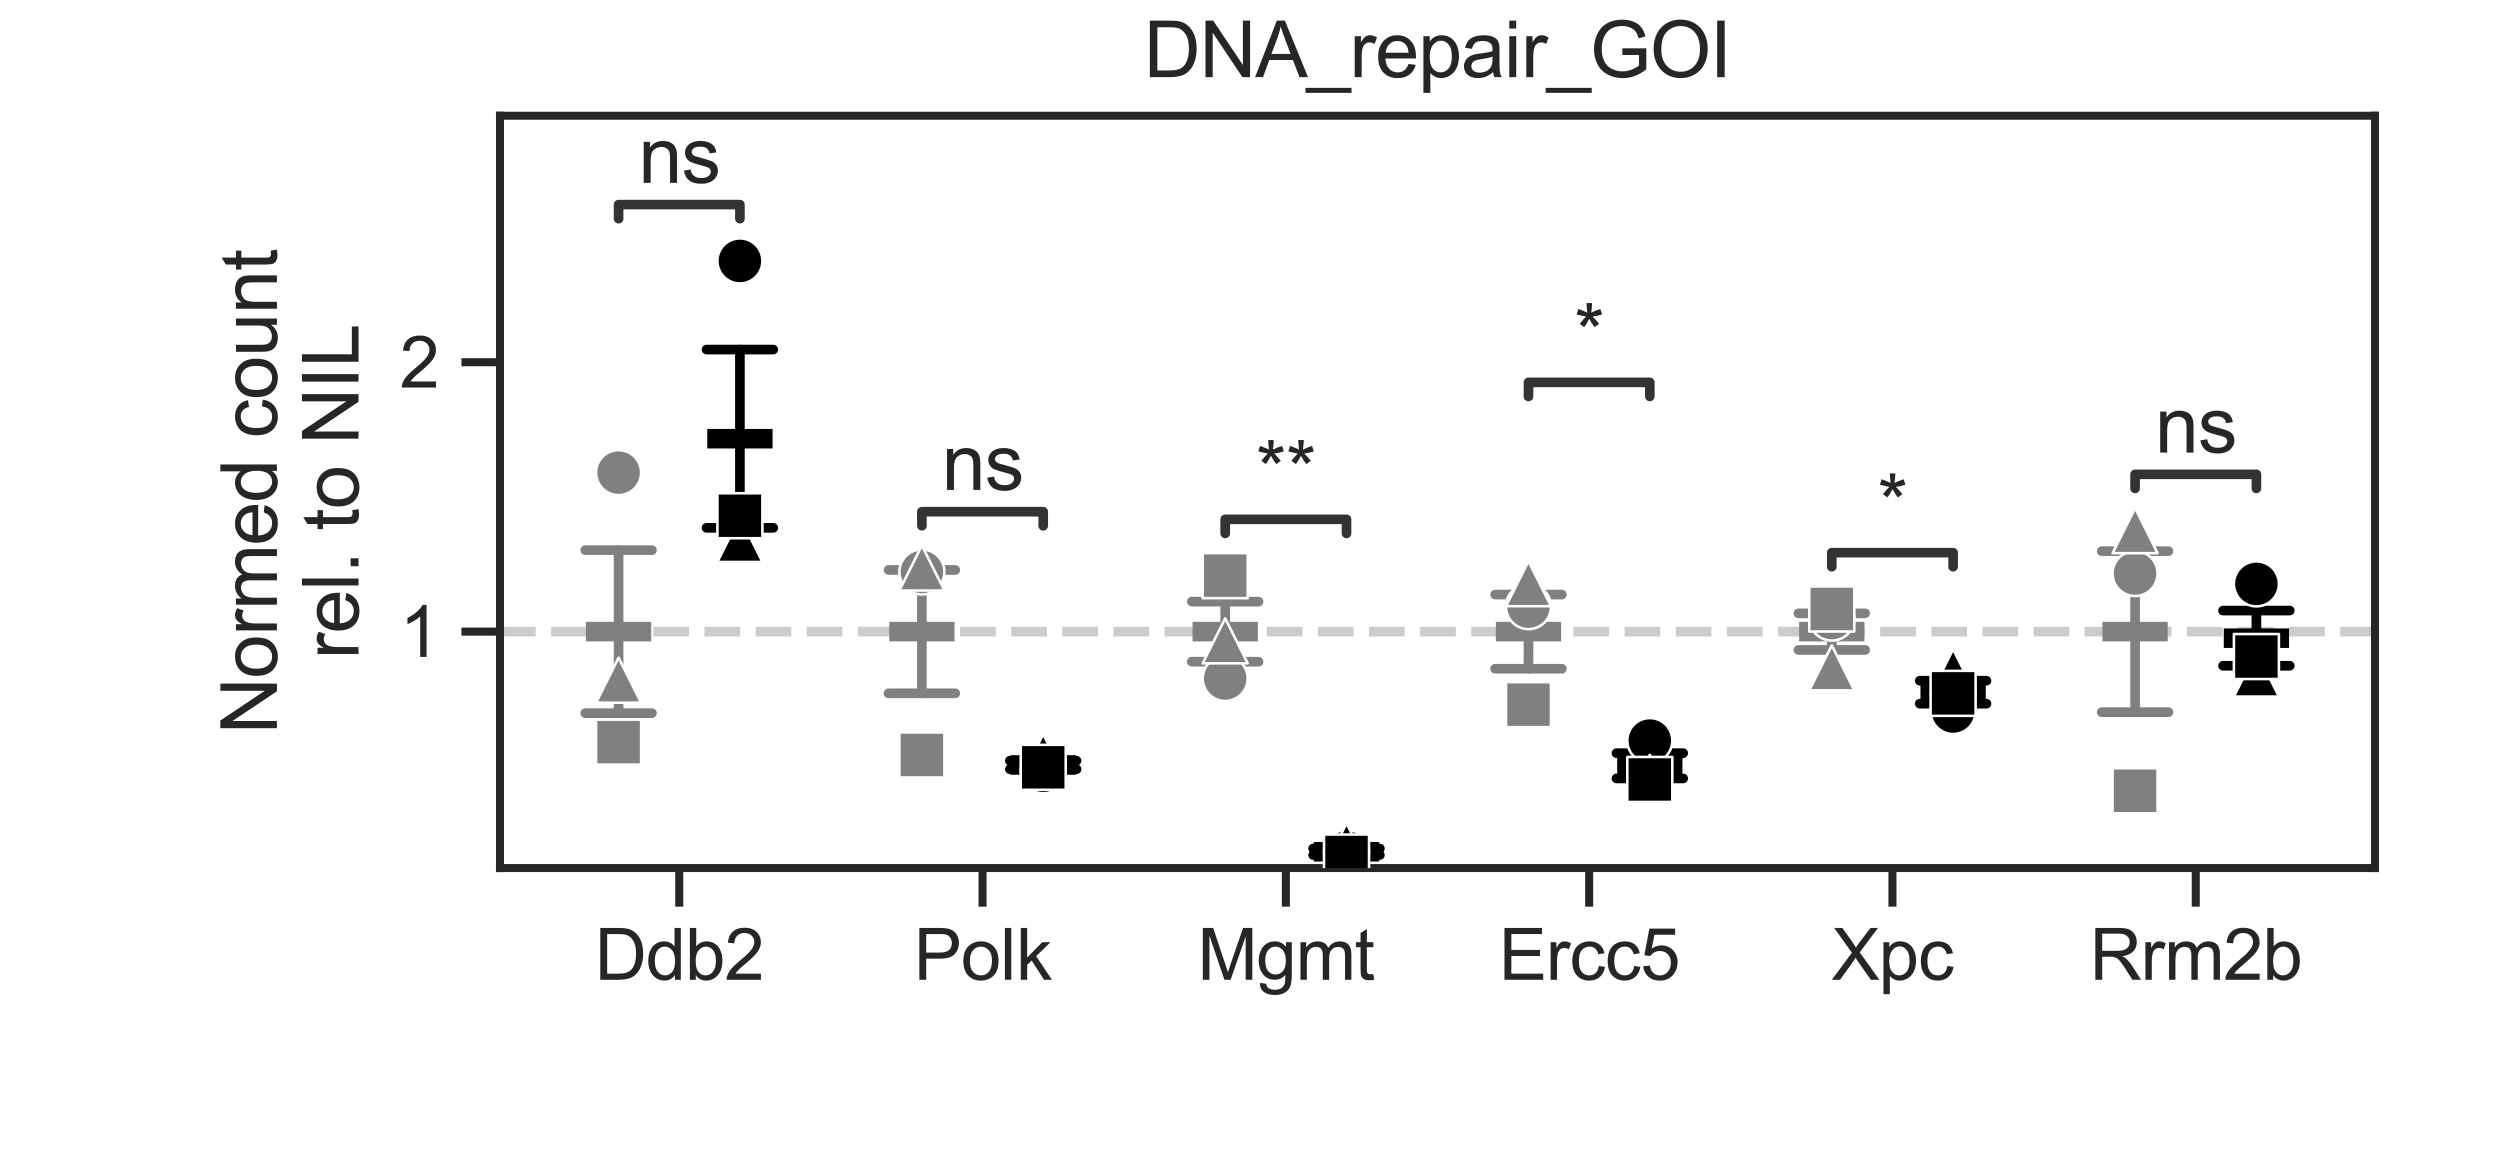 <?xml version="1.0" encoding="utf-8" standalone="no"?>
<!DOCTYPE svg PUBLIC "-//W3C//DTD SVG 1.1//EN"
  "http://www.w3.org/Graphics/SVG/1.1/DTD/svg11.dtd">
<svg xmlns:xlink="http://www.w3.org/1999/xlink" width="388.8pt" height="180pt" viewBox="0 0 388.8 180" xmlns="http://www.w3.org/2000/svg" version="1.1">
 <defs>
  <style type="text/css">*{stroke-linejoin: round; stroke-linecap: butt}</style>
 </defs>
 <g id="figure_1">
  <g id="patch_1">
   <path d="M 0 180 
L 388.8 180 
L 388.8 0 
L 0 0 
z
" style="fill: #ffffff"/>
  </g>
  <g id="axes_1">
   <g id="patch_2">
    <path d="M 77.76 135 
L 369.36 135 
L 369.36 18 
L 77.76 18 
z
" style="fill: #ffffff"/>
   </g>
   <g id="line2d_1">
    <path d="M 77.76 98.234 
L 369.36 98.234 
" clip-path="url(#p97412c35d1)" style="fill: none; stroke-dasharray: 5.55,2.4; stroke-dashoffset: 0; stroke: #cccccc; stroke-width: 1.5"/>
   </g>
   <g id="matplotlib.axis_1">
    <g id="xtick_1">
     <g id="line2d_2">
      <defs>
       <path id="m85f1f500da" d="M 0 0 
L 0 6 
" style="stroke: #262626; stroke-width: 1.25"/>
      </defs>
      <g>
       <use xlink:href="#m85f1f500da" x="105.637" y="135" style="fill: #262626; stroke: #262626; stroke-width: 1.25"/>
      </g>
     </g>
     <g id="text_1">
      <!-- Ddb2 -->
      <g style="fill: #262626" transform="translate(92.489 152.374) scale(0.11 -0.11)">
       <defs>
        <path id="ArialMT-44" d="M 494 0 
L 494 4581 
L 2072 4581 
Q 2606 4581 2888 4516 
Q 3281 4425 3559 4188 
Q 3922 3881 4101 3404 
Q 4281 2928 4281 2316 
Q 4281 1794 4159 1391 
Q 4038 988 3847 723 
Q 3656 459 3429 307 
Q 3203 156 2883 78 
Q 2563 0 2147 0 
L 494 0 
z
M 1100 541 
L 2078 541 
Q 2531 541 2789 625 
Q 3047 709 3200 863 
Q 3416 1078 3536 1442 
Q 3656 1806 3656 2325 
Q 3656 3044 3420 3430 
Q 3184 3816 2847 3947 
Q 2603 4041 2063 4041 
L 1100 4041 
L 1100 541 
z
" transform="scale(0.016)"/>
        <path id="ArialMT-64" d="M 2575 0 
L 2575 419 
Q 2259 -75 1647 -75 
Q 1250 -75 917 144 
Q 584 363 401 755 
Q 219 1147 219 1656 
Q 219 2153 384 2558 
Q 550 2963 881 3178 
Q 1213 3394 1622 3394 
Q 1922 3394 2156 3267 
Q 2391 3141 2538 2938 
L 2538 4581 
L 3097 4581 
L 3097 0 
L 2575 0 
z
M 797 1656 
Q 797 1019 1065 703 
Q 1334 388 1700 388 
Q 2069 388 2326 689 
Q 2584 991 2584 1609 
Q 2584 2291 2321 2609 
Q 2059 2928 1675 2928 
Q 1300 2928 1048 2622 
Q 797 2316 797 1656 
z
" transform="scale(0.016)"/>
        <path id="ArialMT-62" d="M 941 0 
L 419 0 
L 419 4581 
L 981 4581 
L 981 2947 
Q 1338 3394 1891 3394 
Q 2197 3394 2470 3270 
Q 2744 3147 2920 2923 
Q 3097 2700 3197 2384 
Q 3297 2069 3297 1709 
Q 3297 856 2875 390 
Q 2453 -75 1863 -75 
Q 1275 -75 941 416 
L 941 0 
z
M 934 1684 
Q 934 1088 1097 822 
Q 1363 388 1816 388 
Q 2184 388 2453 708 
Q 2722 1028 2722 1663 
Q 2722 2313 2464 2622 
Q 2206 2931 1841 2931 
Q 1472 2931 1203 2611 
Q 934 2291 934 1684 
z
" transform="scale(0.016)"/>
        <path id="ArialMT-32" d="M 3222 541 
L 3222 0 
L 194 0 
Q 188 203 259 391 
Q 375 700 629 1000 
Q 884 1300 1366 1694 
Q 2113 2306 2375 2664 
Q 2638 3022 2638 3341 
Q 2638 3675 2398 3904 
Q 2159 4134 1775 4134 
Q 1369 4134 1125 3890 
Q 881 3647 878 3216 
L 300 3275 
Q 359 3922 746 4261 
Q 1134 4600 1788 4600 
Q 2447 4600 2831 4234 
Q 3216 3869 3216 3328 
Q 3216 3053 3103 2787 
Q 2991 2522 2730 2228 
Q 2469 1934 1863 1422 
Q 1356 997 1212 845 
Q 1069 694 975 541 
L 3222 541 
z
" transform="scale(0.016)"/>
       </defs>
       <use xlink:href="#ArialMT-44"/>
       <use xlink:href="#ArialMT-64" transform="translate(72.217 0)"/>
       <use xlink:href="#ArialMT-62" transform="translate(127.832 0)"/>
       <use xlink:href="#ArialMT-32" transform="translate(183.447 0)"/>
      </g>
     </g>
    </g>
    <g id="xtick_2">
     <g id="line2d_3">
      <g>
       <use xlink:href="#m85f1f500da" x="152.806" y="135" style="fill: #262626; stroke: #262626; stroke-width: 1.25"/>
      </g>
     </g>
     <g id="text_2">
      <!-- Polk -->
      <g style="fill: #262626" transform="translate(142.107 152.374) scale(0.11 -0.11)">
       <defs>
        <path id="ArialMT-50" d="M 494 0 
L 494 4581 
L 2222 4581 
Q 2678 4581 2919 4538 
Q 3256 4481 3484 4323 
Q 3713 4166 3852 3881 
Q 3991 3597 3991 3256 
Q 3991 2672 3619 2267 
Q 3247 1863 2275 1863 
L 1100 1863 
L 1100 0 
L 494 0 
z
M 1100 2403 
L 2284 2403 
Q 2872 2403 3119 2622 
Q 3366 2841 3366 3238 
Q 3366 3525 3220 3729 
Q 3075 3934 2838 4000 
Q 2684 4041 2272 4041 
L 1100 4041 
L 1100 2403 
z
" transform="scale(0.016)"/>
        <path id="ArialMT-6f" d="M 213 1659 
Q 213 2581 725 3025 
Q 1153 3394 1769 3394 
Q 2453 3394 2887 2945 
Q 3322 2497 3322 1706 
Q 3322 1066 3130 698 
Q 2938 331 2570 128 
Q 2203 -75 1769 -75 
Q 1072 -75 642 372 
Q 213 819 213 1659 
z
M 791 1659 
Q 791 1022 1069 705 
Q 1347 388 1769 388 
Q 2188 388 2466 706 
Q 2744 1025 2744 1678 
Q 2744 2294 2464 2611 
Q 2184 2928 1769 2928 
Q 1347 2928 1069 2612 
Q 791 2297 791 1659 
z
" transform="scale(0.016)"/>
        <path id="ArialMT-6c" d="M 409 0 
L 409 4581 
L 972 4581 
L 972 0 
L 409 0 
z
" transform="scale(0.016)"/>
        <path id="ArialMT-6b" d="M 425 0 
L 425 4581 
L 988 4581 
L 988 1969 
L 2319 3319 
L 3047 3319 
L 1778 2088 
L 3175 0 
L 2481 0 
L 1384 1697 
L 988 1316 
L 988 0 
L 425 0 
z
" transform="scale(0.016)"/>
       </defs>
       <use xlink:href="#ArialMT-50"/>
       <use xlink:href="#ArialMT-6f" transform="translate(66.699 0)"/>
       <use xlink:href="#ArialMT-6c" transform="translate(122.314 0)"/>
       <use xlink:href="#ArialMT-6b" transform="translate(144.531 0)"/>
      </g>
     </g>
    </g>
    <g id="xtick_3">
     <g id="line2d_4">
      <g>
       <use xlink:href="#m85f1f500da" x="199.975" y="135" style="fill: #262626; stroke: #262626; stroke-width: 1.25"/>
      </g>
     </g>
     <g id="text_3">
      <!-- Mgmt -->
      <g style="fill: #262626" transform="translate(186.226 152.374) scale(0.11 -0.11)">
       <defs>
        <path id="ArialMT-4d" d="M 475 0 
L 475 4581 
L 1388 4581 
L 2472 1338 
Q 2622 884 2691 659 
Q 2769 909 2934 1394 
L 4031 4581 
L 4847 4581 
L 4847 0 
L 4263 0 
L 4263 3834 
L 2931 0 
L 2384 0 
L 1059 3900 
L 1059 0 
L 475 0 
z
" transform="scale(0.016)"/>
        <path id="ArialMT-67" d="M 319 -275 
L 866 -356 
Q 900 -609 1056 -725 
Q 1266 -881 1628 -881 
Q 2019 -881 2231 -725 
Q 2444 -569 2519 -288 
Q 2563 -116 2559 434 
Q 2191 0 1641 0 
Q 956 0 581 494 
Q 206 988 206 1678 
Q 206 2153 378 2554 
Q 550 2956 876 3175 
Q 1203 3394 1644 3394 
Q 2231 3394 2613 2919 
L 2613 3319 
L 3131 3319 
L 3131 450 
Q 3131 -325 2973 -648 
Q 2816 -972 2473 -1159 
Q 2131 -1347 1631 -1347 
Q 1038 -1347 672 -1080 
Q 306 -813 319 -275 
z
M 784 1719 
Q 784 1066 1043 766 
Q 1303 466 1694 466 
Q 2081 466 2343 764 
Q 2606 1063 2606 1700 
Q 2606 2309 2336 2618 
Q 2066 2928 1684 2928 
Q 1309 2928 1046 2623 
Q 784 2319 784 1719 
z
" transform="scale(0.016)"/>
        <path id="ArialMT-6d" d="M 422 0 
L 422 3319 
L 925 3319 
L 925 2853 
Q 1081 3097 1340 3245 
Q 1600 3394 1931 3394 
Q 2300 3394 2536 3241 
Q 2772 3088 2869 2813 
Q 3263 3394 3894 3394 
Q 4388 3394 4653 3120 
Q 4919 2847 4919 2278 
L 4919 0 
L 4359 0 
L 4359 2091 
Q 4359 2428 4304 2576 
Q 4250 2725 4106 2815 
Q 3963 2906 3769 2906 
Q 3419 2906 3187 2673 
Q 2956 2441 2956 1928 
L 2956 0 
L 2394 0 
L 2394 2156 
Q 2394 2531 2256 2718 
Q 2119 2906 1806 2906 
Q 1569 2906 1367 2781 
Q 1166 2656 1075 2415 
Q 984 2175 984 1722 
L 984 0 
L 422 0 
z
" transform="scale(0.016)"/>
        <path id="ArialMT-74" d="M 1650 503 
L 1731 6 
Q 1494 -44 1306 -44 
Q 1000 -44 831 53 
Q 663 150 594 308 
Q 525 466 525 972 
L 525 2881 
L 113 2881 
L 113 3319 
L 525 3319 
L 525 4141 
L 1084 4478 
L 1084 3319 
L 1650 3319 
L 1650 2881 
L 1084 2881 
L 1084 941 
Q 1084 700 1114 631 
Q 1144 563 1211 522 
Q 1278 481 1403 481 
Q 1497 481 1650 503 
z
" transform="scale(0.016)"/>
       </defs>
       <use xlink:href="#ArialMT-4d"/>
       <use xlink:href="#ArialMT-67" transform="translate(83.301 0)"/>
       <use xlink:href="#ArialMT-6d" transform="translate(138.916 0)"/>
       <use xlink:href="#ArialMT-74" transform="translate(222.217 0)"/>
      </g>
     </g>
    </g>
    <g id="xtick_4">
     <g id="line2d_5">
      <g>
       <use xlink:href="#m85f1f500da" x="247.145" y="135" style="fill: #262626; stroke: #262626; stroke-width: 1.25"/>
      </g>
     </g>
     <g id="text_4">
      <!-- Ercc5 -->
      <g style="fill: #262626" transform="translate(233.086 152.374) scale(0.11 -0.11)">
       <defs>
        <path id="ArialMT-45" d="M 506 0 
L 506 4581 
L 3819 4581 
L 3819 4041 
L 1113 4041 
L 1113 2638 
L 3647 2638 
L 3647 2100 
L 1113 2100 
L 1113 541 
L 3925 541 
L 3925 0 
L 506 0 
z
" transform="scale(0.016)"/>
        <path id="ArialMT-72" d="M 416 0 
L 416 3319 
L 922 3319 
L 922 2816 
Q 1116 3169 1280 3281 
Q 1444 3394 1641 3394 
Q 1925 3394 2219 3213 
L 2025 2691 
Q 1819 2813 1613 2813 
Q 1428 2813 1281 2702 
Q 1134 2591 1072 2394 
Q 978 2094 978 1738 
L 978 0 
L 416 0 
z
" transform="scale(0.016)"/>
        <path id="ArialMT-63" d="M 2588 1216 
L 3141 1144 
Q 3050 572 2676 248 
Q 2303 -75 1759 -75 
Q 1078 -75 664 370 
Q 250 816 250 1647 
Q 250 2184 428 2587 
Q 606 2991 970 3192 
Q 1334 3394 1763 3394 
Q 2303 3394 2647 3120 
Q 2991 2847 3088 2344 
L 2541 2259 
Q 2463 2594 2264 2762 
Q 2066 2931 1784 2931 
Q 1359 2931 1093 2626 
Q 828 2322 828 1663 
Q 828 994 1084 691 
Q 1341 388 1753 388 
Q 2084 388 2306 591 
Q 2528 794 2588 1216 
z
" transform="scale(0.016)"/>
        <path id="ArialMT-35" d="M 266 1200 
L 856 1250 
Q 922 819 1161 601 
Q 1400 384 1738 384 
Q 2144 384 2425 690 
Q 2706 997 2706 1503 
Q 2706 1984 2436 2262 
Q 2166 2541 1728 2541 
Q 1456 2541 1237 2417 
Q 1019 2294 894 2097 
L 366 2166 
L 809 4519 
L 3088 4519 
L 3088 3981 
L 1259 3981 
L 1013 2750 
Q 1425 3038 1878 3038 
Q 2478 3038 2890 2622 
Q 3303 2206 3303 1553 
Q 3303 931 2941 478 
Q 2500 -78 1738 -78 
Q 1113 -78 717 272 
Q 322 622 266 1200 
z
" transform="scale(0.016)"/>
       </defs>
       <use xlink:href="#ArialMT-45"/>
       <use xlink:href="#ArialMT-72" transform="translate(66.699 0)"/>
       <use xlink:href="#ArialMT-63" transform="translate(100 0)"/>
       <use xlink:href="#ArialMT-63" transform="translate(150 0)"/>
       <use xlink:href="#ArialMT-35" transform="translate(200 0)"/>
      </g>
     </g>
    </g>
    <g id="xtick_5">
     <g id="line2d_6">
      <g>
       <use xlink:href="#m85f1f500da" x="294.314" y="135" style="fill: #262626; stroke: #262626; stroke-width: 1.25"/>
      </g>
     </g>
     <g id="text_5">
      <!-- Xpc -->
      <g style="fill: #262626" transform="translate(284.837 152.374) scale(0.11 -0.11)">
       <defs>
        <path id="ArialMT-58" d="M 28 0 
L 1800 2388 
L 238 4581 
L 959 4581 
L 1791 3406 
Q 2050 3041 2159 2844 
Q 2313 3094 2522 3366 
L 3444 4581 
L 4103 4581 
L 2494 2422 
L 4228 0 
L 3478 0 
L 2325 1634 
Q 2228 1775 2125 1941 
Q 1972 1691 1906 1597 
L 756 0 
L 28 0 
z
" transform="scale(0.016)"/>
        <path id="ArialMT-70" d="M 422 -1272 
L 422 3319 
L 934 3319 
L 934 2888 
Q 1116 3141 1344 3267 
Q 1572 3394 1897 3394 
Q 2322 3394 2647 3175 
Q 2972 2956 3137 2557 
Q 3303 2159 3303 1684 
Q 3303 1175 3120 767 
Q 2938 359 2589 142 
Q 2241 -75 1856 -75 
Q 1575 -75 1351 44 
Q 1128 163 984 344 
L 984 -1272 
L 422 -1272 
z
M 931 1641 
Q 931 1000 1190 694 
Q 1450 388 1819 388 
Q 2194 388 2461 705 
Q 2728 1022 2728 1688 
Q 2728 2322 2467 2637 
Q 2206 2953 1844 2953 
Q 1484 2953 1207 2617 
Q 931 2281 931 1641 
z
" transform="scale(0.016)"/>
       </defs>
       <use xlink:href="#ArialMT-58"/>
       <use xlink:href="#ArialMT-70" transform="translate(66.699 0)"/>
       <use xlink:href="#ArialMT-63" transform="translate(122.314 0)"/>
      </g>
     </g>
    </g>
    <g id="xtick_6">
     <g id="line2d_7">
      <g>
       <use xlink:href="#m85f1f500da" x="341.483" y="135" style="fill: #262626; stroke: #262626; stroke-width: 1.25"/>
      </g>
     </g>
     <g id="text_6">
      <!-- Rrm2b -->
      <g style="fill: #262626" transform="translate(324.981 152.374) scale(0.11 -0.11)">
       <defs>
        <path id="ArialMT-52" d="M 503 0 
L 503 4581 
L 2534 4581 
Q 3147 4581 3465 4457 
Q 3784 4334 3975 4021 
Q 4166 3709 4166 3331 
Q 4166 2844 3850 2509 
Q 3534 2175 2875 2084 
Q 3116 1969 3241 1856 
Q 3506 1613 3744 1247 
L 4541 0 
L 3778 0 
L 3172 953 
Q 2906 1366 2734 1584 
Q 2563 1803 2427 1890 
Q 2291 1978 2150 2013 
Q 2047 2034 1813 2034 
L 1109 2034 
L 1109 0 
L 503 0 
z
M 1109 2559 
L 2413 2559 
Q 2828 2559 3062 2645 
Q 3297 2731 3419 2920 
Q 3541 3109 3541 3331 
Q 3541 3656 3305 3865 
Q 3069 4075 2559 4075 
L 1109 4075 
L 1109 2559 
z
" transform="scale(0.016)"/>
       </defs>
       <use xlink:href="#ArialMT-52"/>
       <use xlink:href="#ArialMT-72" transform="translate(72.217 0)"/>
       <use xlink:href="#ArialMT-6d" transform="translate(105.518 0)"/>
       <use xlink:href="#ArialMT-32" transform="translate(188.818 0)"/>
       <use xlink:href="#ArialMT-62" transform="translate(244.434 0)"/>
      </g>
     </g>
    </g>
   </g>
   <g id="matplotlib.axis_2">
    <g id="ytick_1">
     <g id="line2d_8">
      <defs>
       <path id="mfd46f8c061" d="M 0 0 
L -6 0 
" style="stroke: #262626; stroke-width: 1.25"/>
      </defs>
      <g>
       <use xlink:href="#mfd46f8c061" x="77.76" y="98.234" style="fill: #262626; stroke: #262626; stroke-width: 1.25"/>
      </g>
     </g>
     <g id="text_7">
      <!-- 1 -->
      <g style="fill: #262626" transform="translate(62.143 102.171) scale(0.11 -0.11)">
       <defs>
        <path id="ArialMT-31" d="M 2384 0 
L 1822 0 
L 1822 3584 
Q 1619 3391 1289 3197 
Q 959 3003 697 2906 
L 697 3450 
Q 1169 3672 1522 3987 
Q 1875 4303 2022 4600 
L 2384 4600 
L 2384 0 
z
" transform="scale(0.016)"/>
       </defs>
       <use xlink:href="#ArialMT-31"/>
      </g>
     </g>
    </g>
    <g id="ytick_2">
     <g id="line2d_9">
      <g>
       <use xlink:href="#mfd46f8c061" x="77.76" y="56.336" style="fill: #262626; stroke: #262626; stroke-width: 1.25"/>
      </g>
     </g>
     <g id="text_8">
      <!-- 2 -->
      <g style="fill: #262626" transform="translate(62.143 60.273) scale(0.11 -0.11)">
       <use xlink:href="#ArialMT-32"/>
      </g>
     </g>
    </g>
    <g id="text_9">
     <!-- Normed count -->
     <g style="fill: #262626" transform="translate(43.066 114.182) rotate(-90) scale(0.12 -0.12)">
      <defs>
       <path id="ArialMT-4e" d="M 488 0 
L 488 4581 
L 1109 4581 
L 3516 984 
L 3516 4581 
L 4097 4581 
L 4097 0 
L 3475 0 
L 1069 3600 
L 1069 0 
L 488 0 
z
" transform="scale(0.016)"/>
       <path id="ArialMT-65" d="M 2694 1069 
L 3275 997 
Q 3138 488 2766 206 
Q 2394 -75 1816 -75 
Q 1088 -75 661 373 
Q 234 822 234 1631 
Q 234 2469 665 2931 
Q 1097 3394 1784 3394 
Q 2450 3394 2872 2941 
Q 3294 2488 3294 1666 
Q 3294 1616 3291 1516 
L 816 1516 
Q 847 969 1125 678 
Q 1403 388 1819 388 
Q 2128 388 2347 550 
Q 2566 713 2694 1069 
z
M 847 1978 
L 2700 1978 
Q 2663 2397 2488 2606 
Q 2219 2931 1791 2931 
Q 1403 2931 1139 2672 
Q 875 2413 847 1978 
z
" transform="scale(0.016)"/>
       <path id="ArialMT-20" transform="scale(0.016)"/>
       <path id="ArialMT-75" d="M 2597 0 
L 2597 488 
Q 2209 -75 1544 -75 
Q 1250 -75 995 37 
Q 741 150 617 320 
Q 494 491 444 738 
Q 409 903 409 1263 
L 409 3319 
L 972 3319 
L 972 1478 
Q 972 1038 1006 884 
Q 1059 663 1231 536 
Q 1403 409 1656 409 
Q 1909 409 2131 539 
Q 2353 669 2445 892 
Q 2538 1116 2538 1541 
L 2538 3319 
L 3100 3319 
L 3100 0 
L 2597 0 
z
" transform="scale(0.016)"/>
       <path id="ArialMT-6e" d="M 422 0 
L 422 3319 
L 928 3319 
L 928 2847 
Q 1294 3394 1984 3394 
Q 2284 3394 2536 3286 
Q 2788 3178 2913 3003 
Q 3038 2828 3088 2588 
Q 3119 2431 3119 2041 
L 3119 0 
L 2556 0 
L 2556 2019 
Q 2556 2363 2490 2533 
Q 2425 2703 2258 2804 
Q 2091 2906 1866 2906 
Q 1506 2906 1245 2678 
Q 984 2450 984 1813 
L 984 0 
L 422 0 
z
" transform="scale(0.016)"/>
      </defs>
      <use xlink:href="#ArialMT-4e"/>
      <use xlink:href="#ArialMT-6f" transform="translate(72.217 0)"/>
      <use xlink:href="#ArialMT-72" transform="translate(127.832 0)"/>
      <use xlink:href="#ArialMT-6d" transform="translate(161.133 0)"/>
      <use xlink:href="#ArialMT-65" transform="translate(244.434 0)"/>
      <use xlink:href="#ArialMT-64" transform="translate(300.049 0)"/>
      <use xlink:href="#ArialMT-20" transform="translate(355.664 0)"/>
      <use xlink:href="#ArialMT-63" transform="translate(383.447 0)"/>
      <use xlink:href="#ArialMT-6f" transform="translate(433.447 0)"/>
      <use xlink:href="#ArialMT-75" transform="translate(489.062 0)"/>
      <use xlink:href="#ArialMT-6e" transform="translate(544.678 0)"/>
      <use xlink:href="#ArialMT-74" transform="translate(600.293 0)"/>
     </g>
     <!-- rel. to NIL -->
     <g style="fill: #262626" transform="translate(55.758 102.508) rotate(-90) scale(0.12 -0.12)">
      <defs>
       <path id="ArialMT-2e" d="M 581 0 
L 581 641 
L 1222 641 
L 1222 0 
L 581 0 
z
" transform="scale(0.016)"/>
       <path id="ArialMT-49" d="M 597 0 
L 597 4581 
L 1203 4581 
L 1203 0 
L 597 0 
z
" transform="scale(0.016)"/>
       <path id="ArialMT-4c" d="M 469 0 
L 469 4581 
L 1075 4581 
L 1075 541 
L 3331 541 
L 3331 0 
L 469 0 
z
" transform="scale(0.016)"/>
      </defs>
      <use xlink:href="#ArialMT-72"/>
      <use xlink:href="#ArialMT-65" transform="translate(33.301 0)"/>
      <use xlink:href="#ArialMT-6c" transform="translate(88.916 0)"/>
      <use xlink:href="#ArialMT-2e" transform="translate(111.133 0)"/>
      <use xlink:href="#ArialMT-20" transform="translate(138.916 0)"/>
      <use xlink:href="#ArialMT-74" transform="translate(166.699 0)"/>
      <use xlink:href="#ArialMT-6f" transform="translate(194.482 0)"/>
      <use xlink:href="#ArialMT-20" transform="translate(250.098 0)"/>
      <use xlink:href="#ArialMT-4e" transform="translate(277.881 0)"/>
      <use xlink:href="#ArialMT-49" transform="translate(350.098 0)"/>
      <use xlink:href="#ArialMT-4c" transform="translate(377.881 0)"/>
     </g>
    </g>
   </g>
   <g id="line2d_10">
    <path d="M 96.203 110.91 
L 96.203 85.558 
" clip-path="url(#p97412c35d1)" style="fill: none; stroke: #808080; stroke-width: 1.5; stroke-linecap: round"/>
   </g>
   <g id="line2d_11">
    <path d="M 91.015 110.91 
L 101.392 110.91 
" clip-path="url(#p97412c35d1)" style="fill: none; stroke: #808080; stroke-width: 1.5; stroke-linecap: round"/>
   </g>
   <g id="line2d_12">
    <path d="M 91.015 85.558 
L 101.392 85.558 
" clip-path="url(#p97412c35d1)" style="fill: none; stroke: #808080; stroke-width: 1.5; stroke-linecap: round"/>
   </g>
   <g id="line2d_13">
    <path d="M 143.372 107.824 
L 143.372 88.644 
" clip-path="url(#p97412c35d1)" style="fill: none; stroke: #808080; stroke-width: 1.5; stroke-linecap: round"/>
   </g>
   <g id="line2d_14">
    <path d="M 138.184 107.824 
L 148.561 107.824 
" clip-path="url(#p97412c35d1)" style="fill: none; stroke: #808080; stroke-width: 1.5; stroke-linecap: round"/>
   </g>
   <g id="line2d_15">
    <path d="M 138.184 88.644 
L 148.561 88.644 
" clip-path="url(#p97412c35d1)" style="fill: none; stroke: #808080; stroke-width: 1.5; stroke-linecap: round"/>
   </g>
   <g id="line2d_16">
    <path d="M 190.542 102.904 
L 190.542 93.563 
" clip-path="url(#p97412c35d1)" style="fill: none; stroke: #808080; stroke-width: 1.5; stroke-linecap: round"/>
   </g>
   <g id="line2d_17">
    <path d="M 185.353 102.904 
L 195.73 102.904 
" clip-path="url(#p97412c35d1)" style="fill: none; stroke: #808080; stroke-width: 1.5; stroke-linecap: round"/>
   </g>
   <g id="line2d_18">
    <path d="M 185.353 93.563 
L 195.73 93.563 
" clip-path="url(#p97412c35d1)" style="fill: none; stroke: #808080; stroke-width: 1.5; stroke-linecap: round"/>
   </g>
   <g id="line2d_19">
    <path d="M 237.711 104.001 
L 237.711 92.467 
" clip-path="url(#p97412c35d1)" style="fill: none; stroke: #808080; stroke-width: 1.5; stroke-linecap: round"/>
   </g>
   <g id="line2d_20">
    <path d="M 232.522 104.001 
L 242.899 104.001 
" clip-path="url(#p97412c35d1)" style="fill: none; stroke: #808080; stroke-width: 1.5; stroke-linecap: round"/>
   </g>
   <g id="line2d_21">
    <path d="M 232.522 92.467 
L 242.899 92.467 
" clip-path="url(#p97412c35d1)" style="fill: none; stroke: #808080; stroke-width: 1.5; stroke-linecap: round"/>
   </g>
   <g id="line2d_22">
    <path d="M 284.88 101.08 
L 284.88 95.388 
" clip-path="url(#p97412c35d1)" style="fill: none; stroke: #808080; stroke-width: 1.5; stroke-linecap: round"/>
   </g>
   <g id="line2d_23">
    <path d="M 279.691 101.08 
L 290.069 101.08 
" clip-path="url(#p97412c35d1)" style="fill: none; stroke: #808080; stroke-width: 1.5; stroke-linecap: round"/>
   </g>
   <g id="line2d_24">
    <path d="M 279.691 95.388 
L 290.069 95.388 
" clip-path="url(#p97412c35d1)" style="fill: none; stroke: #808080; stroke-width: 1.5; stroke-linecap: round"/>
   </g>
   <g id="line2d_25">
    <path d="M 332.049 110.756 
L 332.049 85.712 
" clip-path="url(#p97412c35d1)" style="fill: none; stroke: #808080; stroke-width: 1.5; stroke-linecap: round"/>
   </g>
   <g id="line2d_26">
    <path d="M 326.861 110.756 
L 337.238 110.756 
" clip-path="url(#p97412c35d1)" style="fill: none; stroke: #808080; stroke-width: 1.5; stroke-linecap: round"/>
   </g>
   <g id="line2d_27">
    <path d="M 326.861 85.712 
L 337.238 85.712 
" clip-path="url(#p97412c35d1)" style="fill: none; stroke: #808080; stroke-width: 1.5; stroke-linecap: round"/>
   </g>
   <g id="PathCollection_1">
    <defs>
     <path id="m683a52704f" d="M 5.076 0 
L -5.076 -0 
" style="stroke: #808080; stroke-width: 3.038"/>
    </defs>
    <g clip-path="url(#p97412c35d1)">
     <use xlink:href="#m683a52704f" x="96.203" y="98.234" style="fill: #808080; stroke: #808080; stroke-width: 3.038"/>
     <use xlink:href="#m683a52704f" x="143.372" y="98.234" style="fill: #808080; stroke: #808080; stroke-width: 3.038"/>
     <use xlink:href="#m683a52704f" x="190.542" y="98.234" style="fill: #808080; stroke: #808080; stroke-width: 3.038"/>
     <use xlink:href="#m683a52704f" x="237.711" y="98.234" style="fill: #808080; stroke: #808080; stroke-width: 3.038"/>
     <use xlink:href="#m683a52704f" x="284.88" y="98.234" style="fill: #808080; stroke: #808080; stroke-width: 3.038"/>
     <use xlink:href="#m683a52704f" x="332.049" y="98.234" style="fill: #808080; stroke: #808080; stroke-width: 3.038"/>
    </g>
   </g>
   <g id="line2d_28">
    <path d="M 115.071 82.09 
L 115.071 54.361 
" clip-path="url(#p97412c35d1)" style="fill: none; stroke: #000000; stroke-width: 1.5; stroke-linecap: round"/>
   </g>
   <g id="line2d_29">
    <path d="M 109.882 82.09 
L 120.259 82.09 
" clip-path="url(#p97412c35d1)" style="fill: none; stroke: #000000; stroke-width: 1.5; stroke-linecap: round"/>
   </g>
   <g id="line2d_30">
    <path d="M 109.882 54.361 
L 120.259 54.361 
" clip-path="url(#p97412c35d1)" style="fill: none; stroke: #000000; stroke-width: 1.5; stroke-linecap: round"/>
   </g>
   <g id="line2d_31">
    <path d="M 162.24 119.629 
L 162.24 118.306 
" clip-path="url(#p97412c35d1)" style="fill: none; stroke: #000000; stroke-width: 1.5; stroke-linecap: round"/>
   </g>
   <g id="line2d_32">
    <path d="M 157.051 119.629 
L 167.429 119.629 
" clip-path="url(#p97412c35d1)" style="fill: none; stroke: #000000; stroke-width: 1.5; stroke-linecap: round"/>
   </g>
   <g id="line2d_33">
    <path d="M 157.051 118.306 
L 167.429 118.306 
" clip-path="url(#p97412c35d1)" style="fill: none; stroke: #000000; stroke-width: 1.5; stroke-linecap: round"/>
   </g>
   <g id="line2d_34">
    <path d="M 209.409 132.975 
L 209.409 131.961 
" clip-path="url(#p97412c35d1)" style="fill: none; stroke: #000000; stroke-width: 1.5; stroke-linecap: round"/>
   </g>
   <g id="line2d_35">
    <path d="M 204.221 132.975 
L 214.598 132.975 
" clip-path="url(#p97412c35d1)" style="fill: none; stroke: #000000; stroke-width: 1.5; stroke-linecap: round"/>
   </g>
   <g id="line2d_36">
    <path d="M 204.221 131.961 
L 214.598 131.961 
" clip-path="url(#p97412c35d1)" style="fill: none; stroke: #000000; stroke-width: 1.5; stroke-linecap: round"/>
   </g>
   <g id="line2d_37">
    <path d="M 256.578 121.062 
L 256.578 117.135 
" clip-path="url(#p97412c35d1)" style="fill: none; stroke: #000000; stroke-width: 1.5; stroke-linecap: round"/>
   </g>
   <g id="line2d_38">
    <path d="M 251.39 121.062 
L 261.767 121.062 
" clip-path="url(#p97412c35d1)" style="fill: none; stroke: #000000; stroke-width: 1.5; stroke-linecap: round"/>
   </g>
   <g id="line2d_39">
    <path d="M 251.39 117.135 
L 261.767 117.135 
" clip-path="url(#p97412c35d1)" style="fill: none; stroke: #000000; stroke-width: 1.5; stroke-linecap: round"/>
   </g>
   <g id="line2d_40">
    <path d="M 303.748 109.437 
L 303.748 105.864 
" clip-path="url(#p97412c35d1)" style="fill: none; stroke: #000000; stroke-width: 1.5; stroke-linecap: round"/>
   </g>
   <g id="line2d_41">
    <path d="M 298.559 109.437 
L 308.936 109.437 
" clip-path="url(#p97412c35d1)" style="fill: none; stroke: #000000; stroke-width: 1.5; stroke-linecap: round"/>
   </g>
   <g id="line2d_42">
    <path d="M 298.559 105.864 
L 308.936 105.864 
" clip-path="url(#p97412c35d1)" style="fill: none; stroke: #000000; stroke-width: 1.5; stroke-linecap: round"/>
   </g>
   <g id="line2d_43">
    <path d="M 350.917 103.54 
L 350.917 94.954 
" clip-path="url(#p97412c35d1)" style="fill: none; stroke: #000000; stroke-width: 1.5; stroke-linecap: round"/>
   </g>
   <g id="line2d_44">
    <path d="M 345.728 103.54 
L 356.105 103.54 
" clip-path="url(#p97412c35d1)" style="fill: none; stroke: #000000; stroke-width: 1.5; stroke-linecap: round"/>
   </g>
   <g id="line2d_45">
    <path d="M 345.728 94.954 
L 356.105 94.954 
" clip-path="url(#p97412c35d1)" style="fill: none; stroke: #000000; stroke-width: 1.5; stroke-linecap: round"/>
   </g>
   <g id="PathCollection_2">
    <defs>
     <path id="m11a03455e3" d="M 5.076 0 
L -5.076 -0 
" style="stroke: #000000; stroke-width: 3.038"/>
    </defs>
    <g clip-path="url(#p97412c35d1)">
     <use xlink:href="#m11a03455e3" x="115.071" y="68.225" style="stroke: #000000; stroke-width: 3.038"/>
     <use xlink:href="#m11a03455e3" x="162.24" y="118.968" style="stroke: #000000; stroke-width: 3.038"/>
     <use xlink:href="#m11a03455e3" x="209.409" y="132.468" style="stroke: #000000; stroke-width: 3.038"/>
     <use xlink:href="#m11a03455e3" x="256.578" y="119.098" style="stroke: #000000; stroke-width: 3.038"/>
     <use xlink:href="#m11a03455e3" x="303.748" y="107.65" style="stroke: #000000; stroke-width: 3.038"/>
     <use xlink:href="#m11a03455e3" x="350.917" y="99.247" style="stroke: #000000; stroke-width: 3.038"/>
    </g>
   </g>
   <g id="line2d_46">
    <path d="M 143.372 81.77 
L 143.372 79.58 
L 162.24 79.58 
L 162.24 81.77 
" clip-path="url(#p97412c35d1)" style="fill: none; stroke: #333333; stroke-width: 1.5; stroke-linecap: round"/>
   </g>
   <g id="line2d_47">
    <path d="M 96.203 34.01 
L 96.203 31.82 
L 115.071 31.82 
L 115.071 34.01 
" clip-path="url(#p97412c35d1)" style="fill: none; stroke: #333333; stroke-width: 1.5; stroke-linecap: round"/>
   </g>
   <g id="line2d_48">
    <path d="M 190.542 82.957 
L 190.542 80.767 
L 209.409 80.767 
L 209.409 82.957 
" clip-path="url(#p97412c35d1)" style="fill: none; stroke: #333333; stroke-width: 1.5; stroke-linecap: round"/>
   </g>
   <g id="line2d_49">
    <path d="M 237.711 61.657 
L 237.711 59.467 
L 256.578 59.467 
L 256.578 61.657 
" clip-path="url(#p97412c35d1)" style="fill: none; stroke: #333333; stroke-width: 1.5; stroke-linecap: round"/>
   </g>
   <g id="line2d_50">
    <path d="M 284.88 88.141 
L 284.88 85.951 
L 303.748 85.951 
L 303.748 88.141 
" clip-path="url(#p97412c35d1)" style="fill: none; stroke: #333333; stroke-width: 1.5; stroke-linecap: round"/>
   </g>
   <g id="line2d_51">
    <path d="M 332.049 75.958 
L 332.049 73.769 
L 350.917 73.769 
L 350.917 75.958 
" clip-path="url(#p97412c35d1)" style="fill: none; stroke: #333333; stroke-width: 1.5; stroke-linecap: round"/>
   </g>
   <g id="patch_3">
    <path d="M 77.76 135 
L 77.76 18 
" style="fill: none; stroke: #262626; stroke-width: 1.25; stroke-linejoin: miter; stroke-linecap: square"/>
   </g>
   <g id="patch_4">
    <path d="M 369.36 135 
L 369.36 18 
" style="fill: none; stroke: #262626; stroke-width: 1.25; stroke-linejoin: miter; stroke-linecap: square"/>
   </g>
   <g id="patch_5">
    <path d="M 77.76 135 
L 369.36 135 
" style="fill: none; stroke: #262626; stroke-width: 1.25; stroke-linejoin: miter; stroke-linecap: square"/>
   </g>
   <g id="patch_6">
    <path d="M 77.76 18 
L 369.36 18 
" style="fill: none; stroke: #262626; stroke-width: 1.25; stroke-linejoin: miter; stroke-linecap: square"/>
   </g>
   <g id="PathCollection_3">
    <defs>
     <path id="m8f6e1394b7" d="M 0 3.5 
C 0.928 3.5 1.819 3.131 2.475 2.475 
C 3.131 1.819 3.5 0.928 3.5 0 
C 3.5 -0.928 3.131 -1.819 2.475 -2.475 
C 1.819 -3.131 0.928 -3.5 0 -3.5 
C -0.928 -3.5 -1.819 -3.131 -2.475 -2.475 
C -3.131 -1.819 -3.5 -0.928 -3.5 0 
C -3.5 0.928 -3.131 1.819 -2.475 2.475 
C -1.819 3.131 -0.928 3.5 0 3.5 
z
" style="stroke: #ffffff; stroke-width: 0.4"/>
    </defs>
    <g clip-path="url(#p97412c35d1)">
     <use xlink:href="#m8f6e1394b7" x="96.203" y="73.5" style="fill: #808080; stroke: #ffffff; stroke-width: 0.4"/>
    </g>
   </g>
   <g id="PathCollection_4">
    <defs>
     <path id="m1f1e81c3d6" d="M 0 3.5 
C 0.928 3.5 1.819 3.131 2.475 2.475 
C 3.131 1.819 3.5 0.928 3.5 0 
C 3.5 -0.928 3.131 -1.819 2.475 -2.475 
C 1.819 -3.131 0.928 -3.5 0 -3.5 
C -0.928 -3.5 -1.819 -3.131 -2.475 -2.475 
C -3.131 -1.819 -3.5 -0.928 -3.5 0 
C -3.5 0.928 -3.131 1.819 -2.475 2.475 
C -1.819 3.131 -0.928 3.5 0 3.5 
z
" style="stroke: #ffffff; stroke-width: 0.4"/>
    </defs>
    <g clip-path="url(#p97412c35d1)">
     <use xlink:href="#m1f1e81c3d6" x="115.071" y="40.579" style="stroke: #ffffff; stroke-width: 0.4"/>
    </g>
   </g>
   <g id="PathCollection_5">
    <g clip-path="url(#p97412c35d1)">
     <use xlink:href="#m8f6e1394b7" x="143.372" y="88.953" style="fill: #808080; stroke: #ffffff; stroke-width: 0.4"/>
    </g>
   </g>
   <g id="PathCollection_6">
    <g clip-path="url(#p97412c35d1)">
     <use xlink:href="#m1f1e81c3d6" x="162.24" y="119.883" style="stroke: #ffffff; stroke-width: 0.4"/>
    </g>
   </g>
   <g id="PathCollection_7">
    <g clip-path="url(#p97412c35d1)">
     <use xlink:href="#m8f6e1394b7" x="190.542" y="105.514" style="fill: #808080; stroke: #ffffff; stroke-width: 0.4"/>
    </g>
   </g>
   <g id="PathCollection_8">
    <g clip-path="url(#p97412c35d1)">
     <use xlink:href="#m1f1e81c3d6" x="209.409" y="132.571" style="stroke: #ffffff; stroke-width: 0.4"/>
    </g>
   </g>
   <g id="PathCollection_9">
    <g clip-path="url(#p97412c35d1)">
     <use xlink:href="#m8f6e1394b7" x="237.711" y="94.345" style="fill: #808080; stroke: #ffffff; stroke-width: 0.4"/>
    </g>
   </g>
   <g id="PathCollection_10">
    <g clip-path="url(#p97412c35d1)">
     <use xlink:href="#m1f1e81c3d6" x="256.578" y="115.176" style="stroke: #ffffff; stroke-width: 0.4"/>
    </g>
   </g>
   <g id="PathCollection_11">
    <g clip-path="url(#p97412c35d1)">
     <use xlink:href="#m8f6e1394b7" x="284.88" y="96.126" style="fill: #808080; stroke: #ffffff; stroke-width: 0.4"/>
    </g>
   </g>
   <g id="PathCollection_12">
    <g clip-path="url(#p97412c35d1)">
     <use xlink:href="#m1f1e81c3d6" x="303.748" y="110.65" style="stroke: #ffffff; stroke-width: 0.4"/>
    </g>
   </g>
   <g id="PathCollection_13">
    <g clip-path="url(#p97412c35d1)">
     <use xlink:href="#m8f6e1394b7" x="332.049" y="89.194" style="fill: #808080; stroke: #ffffff; stroke-width: 0.4"/>
    </g>
   </g>
   <g id="PathCollection_14">
    <g clip-path="url(#p97412c35d1)">
     <use xlink:href="#m1f1e81c3d6" x="350.917" y="90.807" style="stroke: #ffffff; stroke-width: 0.4"/>
    </g>
   </g>
   <g id="PathCollection_15">
    <defs>
     <path id="mde41a28f3f" d="M 0 -3.5 
L -3.5 3.5 
L 3.5 3.5 
z
" style="stroke: #ffffff; stroke-width: 0.4"/>
    </defs>
    <g clip-path="url(#p97412c35d1)">
     <use xlink:href="#mde41a28f3f" x="96.203" y="105.784" style="fill: #808080; stroke: #ffffff; stroke-width: 0.4"/>
    </g>
   </g>
   <g id="PathCollection_16">
    <defs>
     <path id="m89f9299b7a" d="M 0 -3.5 
L -3.5 3.5 
L 3.5 3.5 
z
" style="stroke: #ffffff; stroke-width: 0.4"/>
    </defs>
    <g clip-path="url(#p97412c35d1)">
     <use xlink:href="#m89f9299b7a" x="115.071" y="83.89" style="stroke: #ffffff; stroke-width: 0.4"/>
    </g>
   </g>
   <g id="PathCollection_17">
    <g clip-path="url(#p97412c35d1)">
     <use xlink:href="#mde41a28f3f" x="143.372" y="88.339" style="fill: #808080; stroke: #ffffff; stroke-width: 0.4"/>
    </g>
   </g>
   <g id="PathCollection_18">
    <g clip-path="url(#p97412c35d1)">
     <use xlink:href="#m89f9299b7a" x="162.24" y="117.683" style="stroke: #ffffff; stroke-width: 0.4"/>
    </g>
   </g>
   <g id="PathCollection_19">
    <g clip-path="url(#p97412c35d1)">
     <use xlink:href="#mde41a28f3f" x="190.542" y="99.662" style="fill: #808080; stroke: #ffffff; stroke-width: 0.4"/>
    </g>
   </g>
   <g id="PathCollection_20">
    <g clip-path="url(#p97412c35d1)">
     <use xlink:href="#m89f9299b7a" x="209.409" y="131.543" style="stroke: #ffffff; stroke-width: 0.4"/>
    </g>
   </g>
   <g id="PathCollection_21">
    <g clip-path="url(#p97412c35d1)">
     <use xlink:href="#mde41a28f3f" x="237.711" y="90.775" style="fill: #808080; stroke: #ffffff; stroke-width: 0.4"/>
    </g>
   </g>
   <g id="PathCollection_22">
    <g clip-path="url(#p97412c35d1)">
     <use xlink:href="#m89f9299b7a" x="256.578" y="120.895" style="stroke: #ffffff; stroke-width: 0.4"/>
    </g>
   </g>
   <g id="PathCollection_23">
    <g clip-path="url(#p97412c35d1)">
     <use xlink:href="#mde41a28f3f" x="284.88" y="103.866" style="fill: #808080; stroke: #ffffff; stroke-width: 0.4"/>
    </g>
   </g>
   <g id="PathCollection_24">
    <g clip-path="url(#p97412c35d1)">
     <use xlink:href="#m89f9299b7a" x="303.748" y="104.469" style="stroke: #ffffff; stroke-width: 0.4"/>
    </g>
   </g>
   <g id="PathCollection_25">
    <g clip-path="url(#p97412c35d1)">
     <use xlink:href="#mde41a28f3f" x="332.049" y="82.527" style="fill: #808080; stroke: #ffffff; stroke-width: 0.4"/>
    </g>
   </g>
   <g id="PathCollection_26">
    <g clip-path="url(#p97412c35d1)">
     <use xlink:href="#m89f9299b7a" x="350.917" y="104.832" style="stroke: #ffffff; stroke-width: 0.4"/>
    </g>
   </g>
   <g id="PathCollection_27">
    <defs>
     <path id="mcbda6b8e92" d="M -3.5 3.5 
L 3.5 3.5 
L 3.5 -3.5 
L -3.5 -3.5 
z
" style="stroke: #ffffff; stroke-width: 0.4"/>
    </defs>
    <g clip-path="url(#p97412c35d1)">
     <use xlink:href="#mcbda6b8e92" x="96.203" y="115.418" style="fill: #808080; stroke: #ffffff; stroke-width: 0.4"/>
    </g>
   </g>
   <g id="PathCollection_28">
    <defs>
     <path id="m47fc3f4613" d="M -3.5 3.5 
L 3.5 3.5 
L 3.5 -3.5 
L -3.5 -3.5 
z
" style="stroke: #ffffff; stroke-width: 0.4"/>
    </defs>
    <g clip-path="url(#p97412c35d1)">
     <use xlink:href="#m47fc3f4613" x="115.071" y="80.207" style="stroke: #ffffff; stroke-width: 0.4"/>
    </g>
   </g>
   <g id="PathCollection_29">
    <g clip-path="url(#p97412c35d1)">
     <use xlink:href="#mcbda6b8e92" x="143.372" y="117.41" style="fill: #808080; stroke: #ffffff; stroke-width: 0.4"/>
    </g>
   </g>
   <g id="PathCollection_30">
    <g clip-path="url(#p97412c35d1)">
     <use xlink:href="#m47fc3f4613" x="162.24" y="119.337" style="stroke: #ffffff; stroke-width: 0.4"/>
    </g>
   </g>
   <g id="PathCollection_31">
    <g clip-path="url(#p97412c35d1)">
     <use xlink:href="#mcbda6b8e92" x="190.542" y="89.525" style="fill: #808080; stroke: #ffffff; stroke-width: 0.4"/>
    </g>
   </g>
   <g id="PathCollection_32">
    <g clip-path="url(#p97412c35d1)">
     <use xlink:href="#m47fc3f4613" x="209.409" y="133.289" style="stroke: #ffffff; stroke-width: 0.4"/>
    </g>
   </g>
   <g id="PathCollection_33">
    <g clip-path="url(#p97412c35d1)">
     <use xlink:href="#mcbda6b8e92" x="237.711" y="109.582" style="fill: #808080; stroke: #ffffff; stroke-width: 0.4"/>
    </g>
   </g>
   <g id="PathCollection_34">
    <g clip-path="url(#p97412c35d1)">
     <use xlink:href="#m47fc3f4613" x="256.578" y="121.223" style="stroke: #ffffff; stroke-width: 0.4"/>
    </g>
   </g>
   <g id="PathCollection_35">
    <g clip-path="url(#p97412c35d1)">
     <use xlink:href="#mcbda6b8e92" x="284.88" y="94.709" style="fill: #808080; stroke: #ffffff; stroke-width: 0.4"/>
    </g>
   </g>
   <g id="PathCollection_36">
    <g clip-path="url(#p97412c35d1)">
     <use xlink:href="#m47fc3f4613" x="303.748" y="107.832" style="stroke: #ffffff; stroke-width: 0.4"/>
    </g>
   </g>
   <g id="PathCollection_37">
    <g clip-path="url(#p97412c35d1)">
     <use xlink:href="#mcbda6b8e92" x="332.049" y="122.981" style="fill: #808080; stroke: #ffffff; stroke-width: 0.4"/>
    </g>
   </g>
   <g id="PathCollection_38">
    <g clip-path="url(#p97412c35d1)">
     <use xlink:href="#m47fc3f4613" x="350.917" y="102.102" style="stroke: #ffffff; stroke-width: 0.4"/>
    </g>
   </g>
   <g id="text_10">
    <!-- ns -->
    <g style="fill: #262626" transform="translate(146.47 76.195) scale(0.12 -0.12)">
     <defs>
      <path id="ArialMT-73" d="M 197 991 
L 753 1078 
Q 800 744 1014 566 
Q 1228 388 1613 388 
Q 2000 388 2187 545 
Q 2375 703 2375 916 
Q 2375 1106 2209 1216 
Q 2094 1291 1634 1406 
Q 1016 1563 777 1677 
Q 538 1791 414 1992 
Q 291 2194 291 2438 
Q 291 2659 392 2848 
Q 494 3038 669 3163 
Q 800 3259 1026 3326 
Q 1253 3394 1513 3394 
Q 1903 3394 2198 3281 
Q 2494 3169 2634 2976 
Q 2775 2784 2828 2463 
L 2278 2388 
Q 2241 2644 2061 2787 
Q 1881 2931 1553 2931 
Q 1166 2931 1000 2803 
Q 834 2675 834 2503 
Q 834 2394 903 2306 
Q 972 2216 1119 2156 
Q 1203 2125 1616 2013 
Q 2213 1853 2448 1751 
Q 2684 1650 2818 1456 
Q 2953 1263 2953 975 
Q 2953 694 2789 445 
Q 2625 197 2315 61 
Q 2006 -75 1616 -75 
Q 969 -75 630 194 
Q 291 463 197 991 
z
" transform="scale(0.016)"/>
     </defs>
     <use xlink:href="#ArialMT-6e"/>
     <use xlink:href="#ArialMT-73" transform="translate(55.615 0)"/>
    </g>
   </g>
   <g id="text_11">
    <!-- ns -->
    <g style="fill: #262626" transform="translate(99.3 28.435) scale(0.12 -0.12)">
     <use xlink:href="#ArialMT-6e"/>
     <use xlink:href="#ArialMT-73" transform="translate(55.615 0)"/>
    </g>
   </g>
   <g id="text_12">
    <!-- ** -->
    <g style="fill: #262626" transform="translate(195.305 77.382) scale(0.12 -0.12)">
     <defs>
      <path id="ArialMT-2a" d="M 200 3741 
L 344 4184 
Q 841 4009 1066 3881 
Q 1006 4447 1003 4659 
L 1456 4659 
Q 1447 4350 1384 3884 
Q 1706 4047 2122 4184 
L 2266 3741 
Q 1869 3609 1488 3566 
Q 1678 3400 2025 2975 
L 1650 2709 
Q 1469 2956 1222 3381 
Q 991 2941 816 2709 
L 447 2975 
Q 809 3422 966 3566 
Q 563 3644 200 3741 
z
" transform="scale(0.016)"/>
     </defs>
     <use xlink:href="#ArialMT-2a"/>
     <use xlink:href="#ArialMT-2a" transform="translate(38.916 0)"/>
    </g>
   </g>
   <g id="text_13">
    <!-- * -->
    <g style="fill: #262626" transform="translate(244.809 56.082) scale(0.12 -0.12)">
     <use xlink:href="#ArialMT-2a"/>
    </g>
   </g>
   <g id="text_14">
    <!-- * -->
    <g style="fill: #262626" transform="translate(291.978 82.566) scale(0.12 -0.12)">
     <use xlink:href="#ArialMT-2a"/>
    </g>
   </g>
   <g id="text_15">
    <!-- ns -->
    <g style="fill: #262626" transform="translate(335.146 70.384) scale(0.12 -0.12)">
     <use xlink:href="#ArialMT-6e"/>
     <use xlink:href="#ArialMT-73" transform="translate(55.615 0)"/>
    </g>
   </g>
   <g id="text_16">
    <!-- DNA_repair_GOI -->
    <g style="fill: #262626" transform="translate(177.879 12) scale(0.12 -0.12)">
     <defs>
      <path id="ArialMT-41" d="M -9 0 
L 1750 4581 
L 2403 4581 
L 4278 0 
L 3588 0 
L 3053 1388 
L 1138 1388 
L 634 0 
L -9 0 
z
M 1313 1881 
L 2866 1881 
L 2388 3150 
Q 2169 3728 2063 4100 
Q 1975 3659 1816 3225 
L 1313 1881 
z
" transform="scale(0.016)"/>
      <path id="ArialMT-5f" d="M -97 -1272 
L -97 -866 
L 3631 -866 
L 3631 -1272 
L -97 -1272 
z
" transform="scale(0.016)"/>
      <path id="ArialMT-61" d="M 2588 409 
Q 2275 144 1986 34 
Q 1697 -75 1366 -75 
Q 819 -75 525 192 
Q 231 459 231 875 
Q 231 1119 342 1320 
Q 453 1522 633 1644 
Q 813 1766 1038 1828 
Q 1203 1872 1538 1913 
Q 2219 1994 2541 2106 
Q 2544 2222 2544 2253 
Q 2544 2597 2384 2738 
Q 2169 2928 1744 2928 
Q 1347 2928 1158 2789 
Q 969 2650 878 2297 
L 328 2372 
Q 403 2725 575 2942 
Q 747 3159 1072 3276 
Q 1397 3394 1825 3394 
Q 2250 3394 2515 3294 
Q 2781 3194 2906 3042 
Q 3031 2891 3081 2659 
Q 3109 2516 3109 2141 
L 3109 1391 
Q 3109 606 3145 398 
Q 3181 191 3288 0 
L 2700 0 
Q 2613 175 2588 409 
z
M 2541 1666 
Q 2234 1541 1622 1453 
Q 1275 1403 1131 1340 
Q 988 1278 909 1158 
Q 831 1038 831 891 
Q 831 666 1001 516 
Q 1172 366 1500 366 
Q 1825 366 2078 508 
Q 2331 650 2450 897 
Q 2541 1088 2541 1459 
L 2541 1666 
z
" transform="scale(0.016)"/>
      <path id="ArialMT-69" d="M 425 3934 
L 425 4581 
L 988 4581 
L 988 3934 
L 425 3934 
z
M 425 0 
L 425 3319 
L 988 3319 
L 988 0 
L 425 0 
z
" transform="scale(0.016)"/>
      <path id="ArialMT-47" d="M 2638 1797 
L 2638 2334 
L 4578 2338 
L 4578 638 
Q 4131 281 3656 101 
Q 3181 -78 2681 -78 
Q 2006 -78 1454 211 
Q 903 500 622 1047 
Q 341 1594 341 2269 
Q 341 2938 620 3517 
Q 900 4097 1425 4378 
Q 1950 4659 2634 4659 
Q 3131 4659 3532 4498 
Q 3934 4338 4162 4050 
Q 4391 3763 4509 3300 
L 3963 3150 
Q 3859 3500 3706 3700 
Q 3553 3900 3268 4020 
Q 2984 4141 2638 4141 
Q 2222 4141 1919 4014 
Q 1616 3888 1430 3681 
Q 1244 3475 1141 3228 
Q 966 2803 966 2306 
Q 966 1694 1177 1281 
Q 1388 869 1791 669 
Q 2194 469 2647 469 
Q 3041 469 3416 620 
Q 3791 772 3984 944 
L 3984 1797 
L 2638 1797 
z
" transform="scale(0.016)"/>
      <path id="ArialMT-4f" d="M 309 2231 
Q 309 3372 921 4017 
Q 1534 4663 2503 4663 
Q 3138 4663 3647 4359 
Q 4156 4056 4423 3514 
Q 4691 2972 4691 2284 
Q 4691 1588 4409 1038 
Q 4128 488 3612 205 
Q 3097 -78 2500 -78 
Q 1853 -78 1343 234 
Q 834 547 571 1087 
Q 309 1628 309 2231 
z
M 934 2222 
Q 934 1394 1379 917 
Q 1825 441 2497 441 
Q 3181 441 3623 922 
Q 4066 1403 4066 2288 
Q 4066 2847 3877 3264 
Q 3688 3681 3323 3911 
Q 2959 4141 2506 4141 
Q 1863 4141 1398 3698 
Q 934 3256 934 2222 
z
" transform="scale(0.016)"/>
     </defs>
     <use xlink:href="#ArialMT-44"/>
     <use xlink:href="#ArialMT-4e" transform="translate(72.217 0)"/>
     <use xlink:href="#ArialMT-41" transform="translate(144.434 0)"/>
     <use xlink:href="#ArialMT-5f" transform="translate(211.133 0)"/>
     <use xlink:href="#ArialMT-72" transform="translate(266.748 0)"/>
     <use xlink:href="#ArialMT-65" transform="translate(300.049 0)"/>
     <use xlink:href="#ArialMT-70" transform="translate(355.664 0)"/>
     <use xlink:href="#ArialMT-61" transform="translate(411.279 0)"/>
     <use xlink:href="#ArialMT-69" transform="translate(466.895 0)"/>
     <use xlink:href="#ArialMT-72" transform="translate(489.111 0)"/>
     <use xlink:href="#ArialMT-5f" transform="translate(522.412 0)"/>
     <use xlink:href="#ArialMT-47" transform="translate(578.027 0)"/>
     <use xlink:href="#ArialMT-4f" transform="translate(655.811 0)"/>
     <use xlink:href="#ArialMT-49" transform="translate(733.594 0)"/>
    </g>
   </g>
   <g id="legend_1">
    <g id="PathCollection_39">
     <g>
      <use xlink:href="#m683a52704f" x="399.34" y="27.386" style="fill: #808080; stroke: #808080; stroke-width: 3.038"/>
     </g>
    </g>
    <g id="text_17">
     <!-- NIL -->
     <g style="fill: #262626" transform="translate(419.14 30.274) scale(0.11 -0.11)">
      <use xlink:href="#ArialMT-4e"/>
      <use xlink:href="#ArialMT-49" transform="translate(72.217 0)"/>
      <use xlink:href="#ArialMT-4c" transform="translate(100 0)"/>
     </g>
    </g>
    <g id="PathCollection_40">
     <g>
      <use xlink:href="#m11a03455e3" x="399.34" y="42.946" style="stroke: #000000; stroke-width: 3.038"/>
     </g>
    </g>
    <g id="text_18">
     <!-- SDD -->
     <g style="fill: #262626" transform="translate(419.14 45.833) scale(0.11 -0.11)">
      <defs>
       <path id="ArialMT-53" d="M 288 1472 
L 859 1522 
Q 900 1178 1048 958 
Q 1197 738 1509 602 
Q 1822 466 2213 466 
Q 2559 466 2825 569 
Q 3091 672 3220 851 
Q 3350 1031 3350 1244 
Q 3350 1459 3225 1620 
Q 3100 1781 2813 1891 
Q 2628 1963 1997 2114 
Q 1366 2266 1113 2400 
Q 784 2572 623 2826 
Q 463 3081 463 3397 
Q 463 3744 659 4045 
Q 856 4347 1234 4503 
Q 1613 4659 2075 4659 
Q 2584 4659 2973 4495 
Q 3363 4331 3572 4012 
Q 3781 3694 3797 3291 
L 3216 3247 
Q 3169 3681 2898 3903 
Q 2628 4125 2100 4125 
Q 1550 4125 1298 3923 
Q 1047 3722 1047 3438 
Q 1047 3191 1225 3031 
Q 1400 2872 2139 2705 
Q 2878 2538 3153 2413 
Q 3553 2228 3743 1945 
Q 3934 1663 3934 1294 
Q 3934 928 3725 604 
Q 3516 281 3123 101 
Q 2731 -78 2241 -78 
Q 1619 -78 1198 103 
Q 778 284 539 648 
Q 300 1013 288 1472 
z
" transform="scale(0.016)"/>
      </defs>
      <use xlink:href="#ArialMT-53"/>
      <use xlink:href="#ArialMT-44" transform="translate(66.699 0)"/>
      <use xlink:href="#ArialMT-44" transform="translate(138.916 0)"/>
     </g>
    </g>
   </g>
  </g>
 </g>
 <defs>
  <clipPath id="p97412c35d1">
   <rect x="77.76" y="18" width="291.6" height="117"/>
  </clipPath>
 </defs>
</svg>
